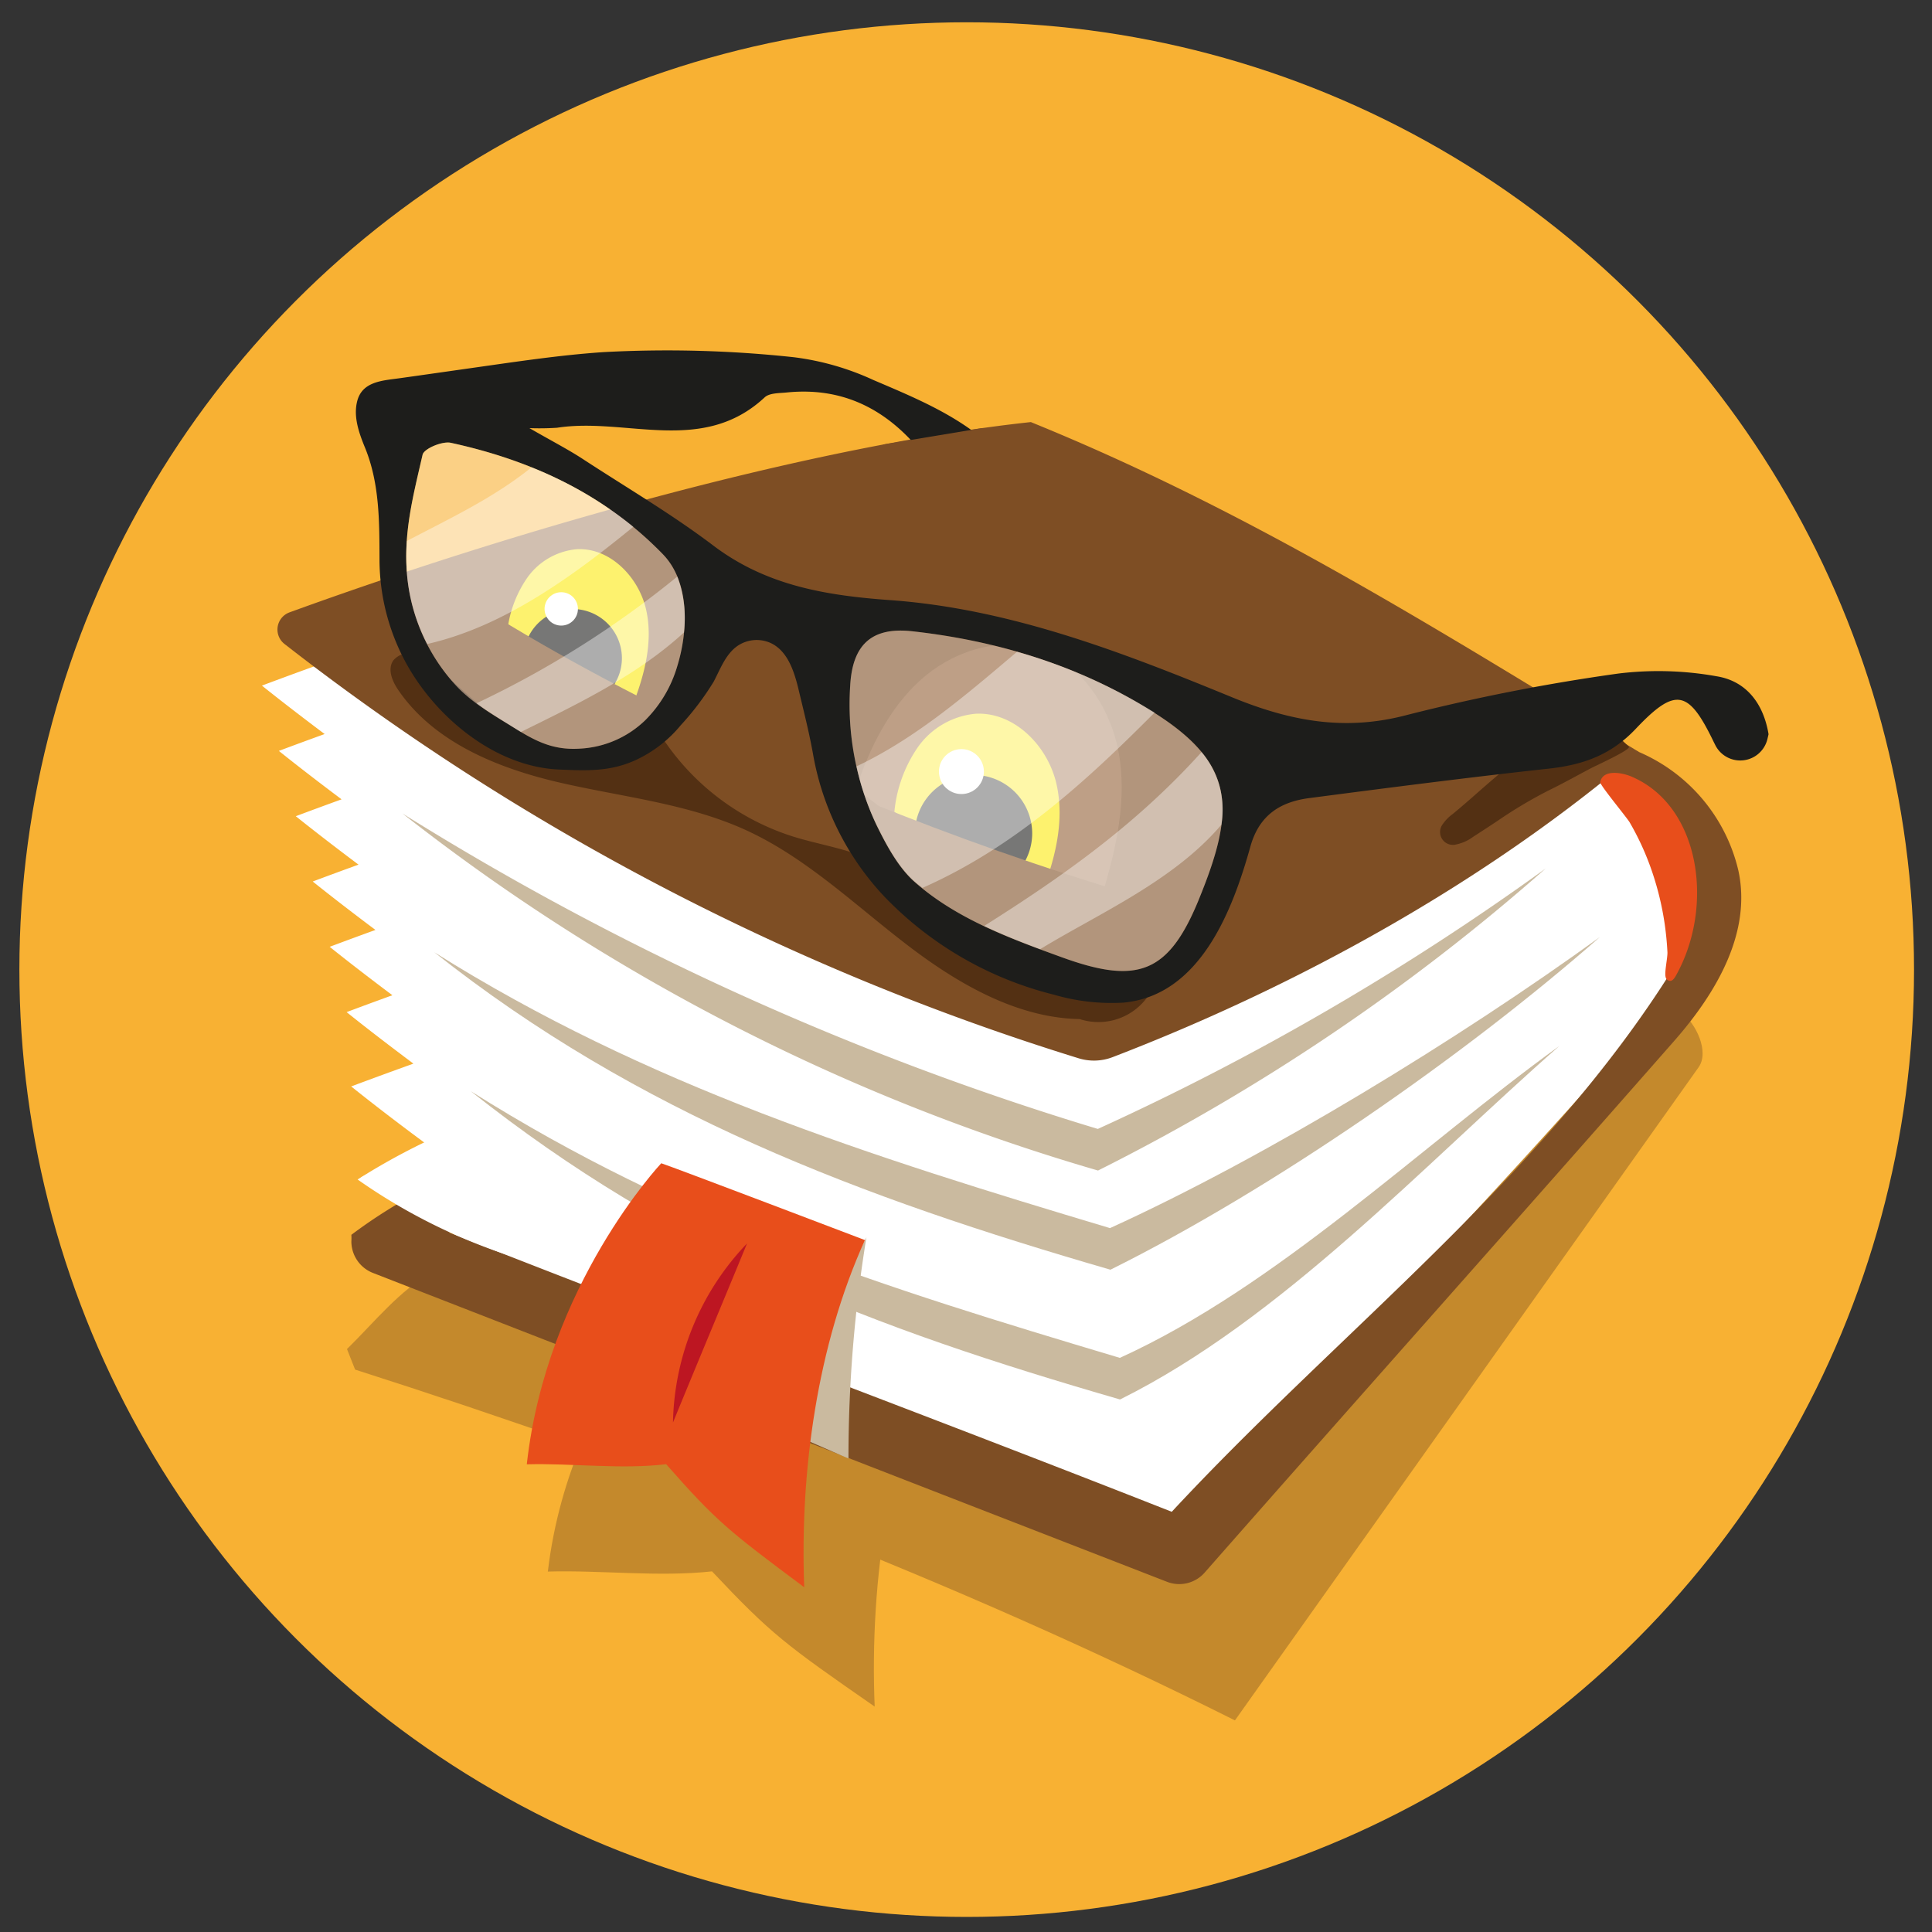 <svg xmlns="http://www.w3.org/2000/svg" viewBox="0 0 300 300"><rect x="0" y="0" width="300" height="300" fill="#333333" stroke="none"/><defs><style>.cls-1{isolation:isolate;}.cls-2{fill:#f8b133;}.cls-3{fill:#c4892c;}.cls-16,.cls-4{fill:#fff;}.cls-5,.cls-8{fill:#caba9f;}.cls-6{fill:#7e4e24;}.cls-7{fill:none;}.cls-8{mix-blend-mode:multiply;}.cls-9{fill:#e84e1b;}.cls-10{fill:#bd1622;}.cls-11{fill:#925f36;}.cls-12{fill:#fcea0d;}.cls-13{fill:#1d1d1b;}.cls-14{fill:#533013;}.cls-15{fill:#683b11;}.cls-16{opacity:0.4;}</style></defs><title>Artboard 13</title><g class="cls-1"><g id="Layer_1" data-name="Layer 1"><circle class="cls-2" cx="150.11" cy="150.56" r="147.1"/><path class="cls-3" d="M110.56,244c9.18,9.75,11.37,11.36,25.26,21-.82-19.72,2.38-41.37,11.11-59.35,0,0-34.25-9.39-36.42-10,0,0-21.8,17.67-25.44,48.38C93.18,243.79,102.32,244.91,110.56,244Z"/><path class="cls-3" d="M191.76,267.14l72-101.42c1.7-2.4-.4-6.83-2.72-8.57-41.78,7.06-83.81,13.48-125.59,20.54-23.41,4-47.31,8.08-68.24,19.79-5.23,2.92-9,7.76-13.33,12l1.26,3.19C101.6,227.54,147.89,245.18,191.76,267.14Z"/><path class="cls-4" d="M212,206.26q17-17.81,33.44-36.1,2.77-3.08,5.53-6.18c4-4.49,8-9.09,10.63-14.52s3.6-11.91,1.35-17.49-7.53-9.6-13.14-11.92c-7-2.91-13.81-3.38-20.22-7.47-7.82-5-16.53-9-24.81-13.15q-12.06-6.08-24.36-11.66-6.4-2.91-12.87-5.68c-2.77-1.19-9.07-5.33-12-5C115.92,81.33,77.95,92.5,40.67,106.46c3.2,2.56,6.46,5.06,9.74,7.52q-3.56,1.29-7.11,2.62c3.2,2.56,6.46,5.06,9.74,7.52q-3.56,1.29-7.11,2.62c3.2,2.56,6.46,5.06,9.74,7.52q-3.56,1.29-7.11,2.62c3.2,2.56,6.46,5.06,9.74,7.52q-3.56,1.29-7.11,2.62c3.2,2.56,6.46,5.06,9.74,7.52q-3.56,1.29-7.11,2.62c3.4,2.73,6.87,5.37,10.37,8q-4.84,1.74-9.66,3.54c3.9,3.12,7.87,6.15,11.89,9.11q-5.19,2.48-10.35,5a386.06,386.06,0,0,0,115.8,50c2.78.69,7.63,3.84,10.45,3.29,3-.59,7.45-7.05,9.62-9.25Q202,216.66,212,206.26Z"/><path class="cls-5" d="M73.1,169.44c31.67,25.08,62,36.64,100.82,47.87,25.12-12.48,47.12-36.4,68.21-54.89-21.76,15.75-43.79,37.3-68.24,48.43C136.6,199.7,106,190.15,73.1,169.44Z"/><path class="cls-6" d="M160.07,65.54c33.85,13.74,63.18,32.19,94.38,51.2C230.9,136.86,201.8,153,172.77,164.15a8.08,8.08,0,0,1-5.28.18A386,386,0,0,1,44.18,100a2.84,2.84,0,0,1,.77-4.91C81.47,81.81,126.77,69.12,160.07,65.54Z"/><path class="cls-6" d="M181.95,234.75c26-28,57.79-52.11,78-84.59a20.37,20.37,0,0,0,1.27-18.75c-2.67-6-8-10.67-14.41-11.78l.14,1.28c.76-2.09,2.34-3.52,3.1-5.6a26.65,26.65,0,0,1,19.87,19.81c2.13,9.64-3.4,19.05-9.92,26.48-24.25,27.62-48.68,55-72.94,82.59a5.25,5.25,0,0,1-5.85,1.43Q119.6,221.69,57.91,197.66a5.26,5.26,0,0,1-3.35-4.92,7.93,7.93,0,0,0,0-1,80.1,80.1,0,0,1,23.78-12.25c-2.9,3.8-5.68,8.1-8.58,11.9C106.79,206,144.86,220.13,181.95,234.75Z"/><path class="cls-7" d="M121.23,244.29a66,66,0,0,1,14.11-47"/><path class="cls-5" d="M62.5,126.32a318.62,318.62,0,0,0,108,55.44,325.26,325.26,0,0,0,69.52-46.91,404.94,404.94,0,0,1-69.55,40.45A448.33,448.33,0,0,1,62.5,126.32Z"/><path class="cls-5" d="M67.43,147.86c31.67,25.08,66.21,38.06,105,49.3,25.12-12.48,54.95-33.17,76-51.66-21.76,15.75-51.62,34.07-76.07,45.2C135.13,179.55,100.37,168.58,67.43,147.86Z"/><path class="cls-4" d="M79.66,177l.43.4a31.32,31.32,0,0,1,6.85,9.86c.55,1.19,3.2,10.57,3.7,10.66a89.16,89.16,0,0,1-35.11-14.77A102,102,0,0,1,68.88,176C73.87,173.83,75.68,173.41,79.66,177Z"/><path class="cls-8" d="M131.75,226.48a212.06,212.06,0,0,1,2.79-34.35,84.72,84.72,0,0,0-9,31.64Z"/><path class="cls-9" d="M103.44,227.36c7.79,8.85,9.65,10.32,21.44,19.11-.69-17.92,2-37.58,9.43-53.91,0,0-29.79-11.34-31.63-11.93,0,0-17.79,18.86-20.88,46.75C88.68,227.18,96.45,228.2,103.44,227.36Z"/><path class="cls-10" d="M116,193.08a41.31,41.31,0,0,0-11.5,27.81C108.35,211.48,112.13,202.49,116,193.08Z"/><path class="cls-11" d="M171.15,138l-.47,2.5c2.26-7.29,4.25-14.92,3.22-22.48s-5.75-15.09-13.06-17.27c-6.25-1.86-13.21.55-18,4.93s-7.8,10.45-9.86,16.64C143.5,131.75,157.18,135.46,171.15,138Z"/><path class="cls-12" d="M138.88,126.06a21.12,21.12,0,0,1,3.62-10,12.36,12.36,0,0,1,9-5.23c6-.31,11.21,5,12.55,10.92s-.32,12-2.53,17.62l-.27-1.53C153.36,135.07,145.32,131.4,138.88,126.06Z"/><path class="cls-12" d="M78.74,98.35a18.09,18.09,0,0,1,3.1-8.59,10.59,10.59,0,0,1,7.73-4.48c5.15-.27,9.6,4.32,10.75,9.35s-.27,10.29-2.16,15.09l-.23-1.31C91.15,106.07,84.26,102.93,78.74,98.35Z"/><path class="cls-13" d="M96.57,102.2a7.64,7.64,0,0,0-15.06-1.81A73.44,73.44,0,0,0,94,107.9,7.6,7.6,0,0,0,96.57,102.2Z"/><path class="cls-13" d="M160.28,129.4a9.11,9.11,0,0,0-18.09-1.49c4.88,3.06,9.3,6.47,14.09,9A9.11,9.11,0,0,0,160.28,129.4Z"/><path class="cls-6" d="M75.1,94.55s40.36,26.57,102.1,44.78l-19.67,17.3L72,104.51Z"/><circle class="cls-4" cx="87.15" cy="94.55" r="2.59"/><circle class="cls-4" cx="149.29" cy="119.81" r="3.49"/><path class="cls-9" d="M248.48,121.45c-.08.42,4.11,5.46,4.57,6.24a42.33,42.33,0,0,1,3.46,7.59,45.65,45.65,0,0,1,2,8.32c.2,1.43.34,2.86.41,4.31,0,1-.47,3-.29,3.78a.74.74,0,0,0,.8.62c.36-.08.61-.47.82-.84,6-10.73,3.8-26.39-7-30.92C251.63,119.9,248.87,119.49,248.48,121.45Z"/><g id="gFmuht"><path class="cls-4" d="M192.63,111,160.07,99.63l.31-.91L193,109.84Z"/><path class="cls-4" d="M89.68,72.92l17.67,11.31-.69,1.09L89,73.87Z"/></g><path d="M108.41,54.24l-.27,0h.28Z"/><path class="cls-14" d="M233,127.15a69.91,69.91,0,0,1,7.57-4.46c2.21-1.08,4.36-2.29,6.53-3.43.72-.38,5.85-2.7,5.85-3.27a22,22,0,0,0-3.49-2.92c-3.89,1.2-8.73,1.53-12.18,3.76-4.14,2.68-7.89,6.46-11.72,9.58a6.6,6.6,0,0,0-1.52,1.55,2,2,0,0,0,2.15,3.15,6.62,6.62,0,0,0,2.53-1.15C230.2,129,231.62,128.09,233,127.15Z"/><path class="cls-15" d="M138.54,80.44a3,3,0,0,0,2.38,1.31c2.16.15,4.76-.7,6.9-1,2.58-.41,5.17-.76,7.74-1.23A8.89,8.89,0,0,0,159,78.35a3.08,3.08,0,0,0,1.47-3.07,3,3,0,0,0-1.74-1.93,6.77,6.77,0,0,0-2.63-.46c-4.85-.09-10.11.49-14.38,2.63a8.48,8.48,0,0,0-2.59,1.73,2.88,2.88,0,0,0-.71,2.88A2.09,2.09,0,0,0,138.54,80.44Z"/><path class="cls-14" d="M170.26,158.16c-10.55.84-20.55-4.71-29-11.13s-16.17-14-25.83-18.31c-9-4-19-5-28.55-7.21s-19.44-6.21-25-14.31c-.95-1.37-1.75-3.23-.83-4.62a3.12,3.12,0,0,1,3.35-1,8.47,8.47,0,0,1,3.18,1.9c5.16,4.29,9.87,9.33,15.95,12.19s14.2,2.87,18.65-2.16A38.06,38.06,0,0,0,123,129.85c3.88,1.23,8,1.83,11.72,3.42,4.58,1.94,8.43,5.24,12.48,8.13a80.52,80.52,0,0,0,31,13.38,9.39,9.39,0,0,1-12,2.85"/><path class="cls-13" d="M194.16,131.45c1.4-5,4.78-7,9.35-7.55,12.32-1.61,24.65-3.2,37-4.55,5.29-.58,9.64-2.1,13.51-6.2,6.19-6.54,8.2-6,12.08,2.05l.29.58a4.34,4.34,0,0,0,8.05-1l.18-.77c-.78-4.72-3.42-8.26-8.08-9a51.14,51.14,0,0,0-15.26-.42A302.51,302.51,0,0,0,218.56,111c-9.7,2.59-18.17,1-27.3-2.75-17.05-7-34.42-13.72-53-15.06-10-.72-19.27-2.24-27.53-8.5-6.46-4.89-13.48-9-20.3-13.46-2.25-1.46-4.64-2.69-8.22-4.75a41.76,41.76,0,0,0,4.3-.06c10.72-1.66,22.54,4.3,32.23-4.72.73-.68,2.21-.64,3.36-.75,9.7-1,16.83,3.4,22.31,11,2.49,3.44,5.1,6.73,9.74,6.81,1.49,0,3.64-.7,4.29-1.79.52-.88-.42-3.11-1.33-4.26C151.55,65.64,143.48,62.36,135.6,59a41.67,41.67,0,0,0-12.33-3.53,183.56,183.56,0,0,0-29.61-.79c-6.79.46-13.58,1.5-20.32,2.45-3.81.54-7.62,1.09-11.43,1.62-2.55.35-5.64.5-6.43,3.49-.65,2.43.26,5,1.21,7.3,2.27,5.57,2.22,11.57,2.24,17.42a33.63,33.63,0,0,0,4.64,16.91c4.78,8.08,13.67,15.2,23.2,15.62,4.34.19,8.07.37,12.14-1.56a19.84,19.84,0,0,0,6.79-5.31,43.18,43.18,0,0,0,5.12-6.77c1.05-2,1.86-4.28,3.71-5.56a5.3,5.3,0,0,1,4.89-.55c3,1.2,4,4.86,4.67,7.7.82,3.43,1.62,6.56,2.23,10.06a43.13,43.13,0,0,0,11,21.72,54.87,54.87,0,0,0,26.35,15.24,31.92,31.92,0,0,0,10.75,1.23C186.37,154.6,191.41,141.32,194.16,131.45Zm-93.94-19.64A15.73,15.73,0,0,1,90,116.25c-3.91.24-6.55-1-9.78-3-3.39-2.12-7-4.08-9.66-7.07a29.1,29.1,0,0,1-7.32-16.57c-.66-6.73.89-12.51,2.38-19,.21-.94,3.05-2.14,4.38-1.85,12.54,2.72,23.92,8,32.94,17.31,4.25,4.38,3.89,12,2.23,17.36A19.64,19.64,0,0,1,100.22,111.81Zm85.93,27.89c-4.7,11.48-9.52,13.21-21.25,8.95-8.07-2.93-16.48-6-23-11.82-2.49-2.25-4.35-5.76-5.82-8.77a44,44,0,0,1-4.06-21.52c.33-6.46,3.36-9.21,9.62-8.52,13.18,1.46,25.77,5.3,37,12.28C191.93,118.49,191.93,125.57,186.14,139.7Z"/><path class="cls-16" d="M186.14,139.7c-4.7,11.48-9.52,13.21-21.25,8.95-8.07-2.93-16.48-6-23-11.82-2.49-2.25-4.35-5.76-5.82-8.77a44,44,0,0,1-4.06-21.52c.33-6.46,3.36-9.21,9.62-8.52,13.18,1.46,25.77,5.3,37,12.28C191.93,118.49,191.93,125.57,186.14,139.7Z"/><path class="cls-16" d="M178.7,110.3a82.22,82.22,0,0,0-20.78-9.09C150,107.93,142.13,114.68,133,119a39.93,39.93,0,0,0,3.08,9c1.47,3,3.32,6.52,5.82,8.77.43.39.89.73,1.34,1.1,14.31-6.32,25.56-16.68,36.05-27.23Z"/><path class="cls-16" d="M189.66,128.06a13.86,13.86,0,0,0-3.08-11.28c-10,11.09-21.27,19.13-33.76,27,2.83,1.35,5.76,2.51,8.69,3.61C170.65,141.82,182.21,136.82,189.66,128.06Z"/><path class="cls-16" d="M100.22,111.81A15.73,15.73,0,0,1,90,116.25c-3.91.24-6.55-1-9.78-3-3.39-2.12-7-4.08-9.66-7.07a29.1,29.1,0,0,1-7.32-16.57c-.66-6.73.89-12.51,2.38-19,.21-.94,3.05-2.14,4.38-1.85,12.54,2.72,23.92,8,32.94,17.31,4.25,4.38,3.89,12,2.23,17.36A19.64,19.64,0,0,1,100.22,111.81Z"/><path class="cls-16" d="M82.53,72.57c-5.92,4.78-12.83,8-19.35,11.43a33.71,33.71,0,0,0,.06,5.63A29.14,29.14,0,0,0,66.34,100c11.8-2.67,22.48-10.41,32-18.2A60.27,60.27,0,0,0,82.53,72.57Z"/><path class="cls-16" d="M105.17,89.53A151.35,151.35,0,0,1,74,109.2c2,1.47,4.13,2.75,6.22,4.06l.66.4c8.64-4.26,18-8.72,25.32-15.45A18.44,18.44,0,0,0,105.17,89.53Z"/><polygon class="cls-6" points="137.12 69.03 152.41 66.49 168.61 73.17 160.07 89.53 137.2 86.3 137.12 69.03"/></g></g></svg>